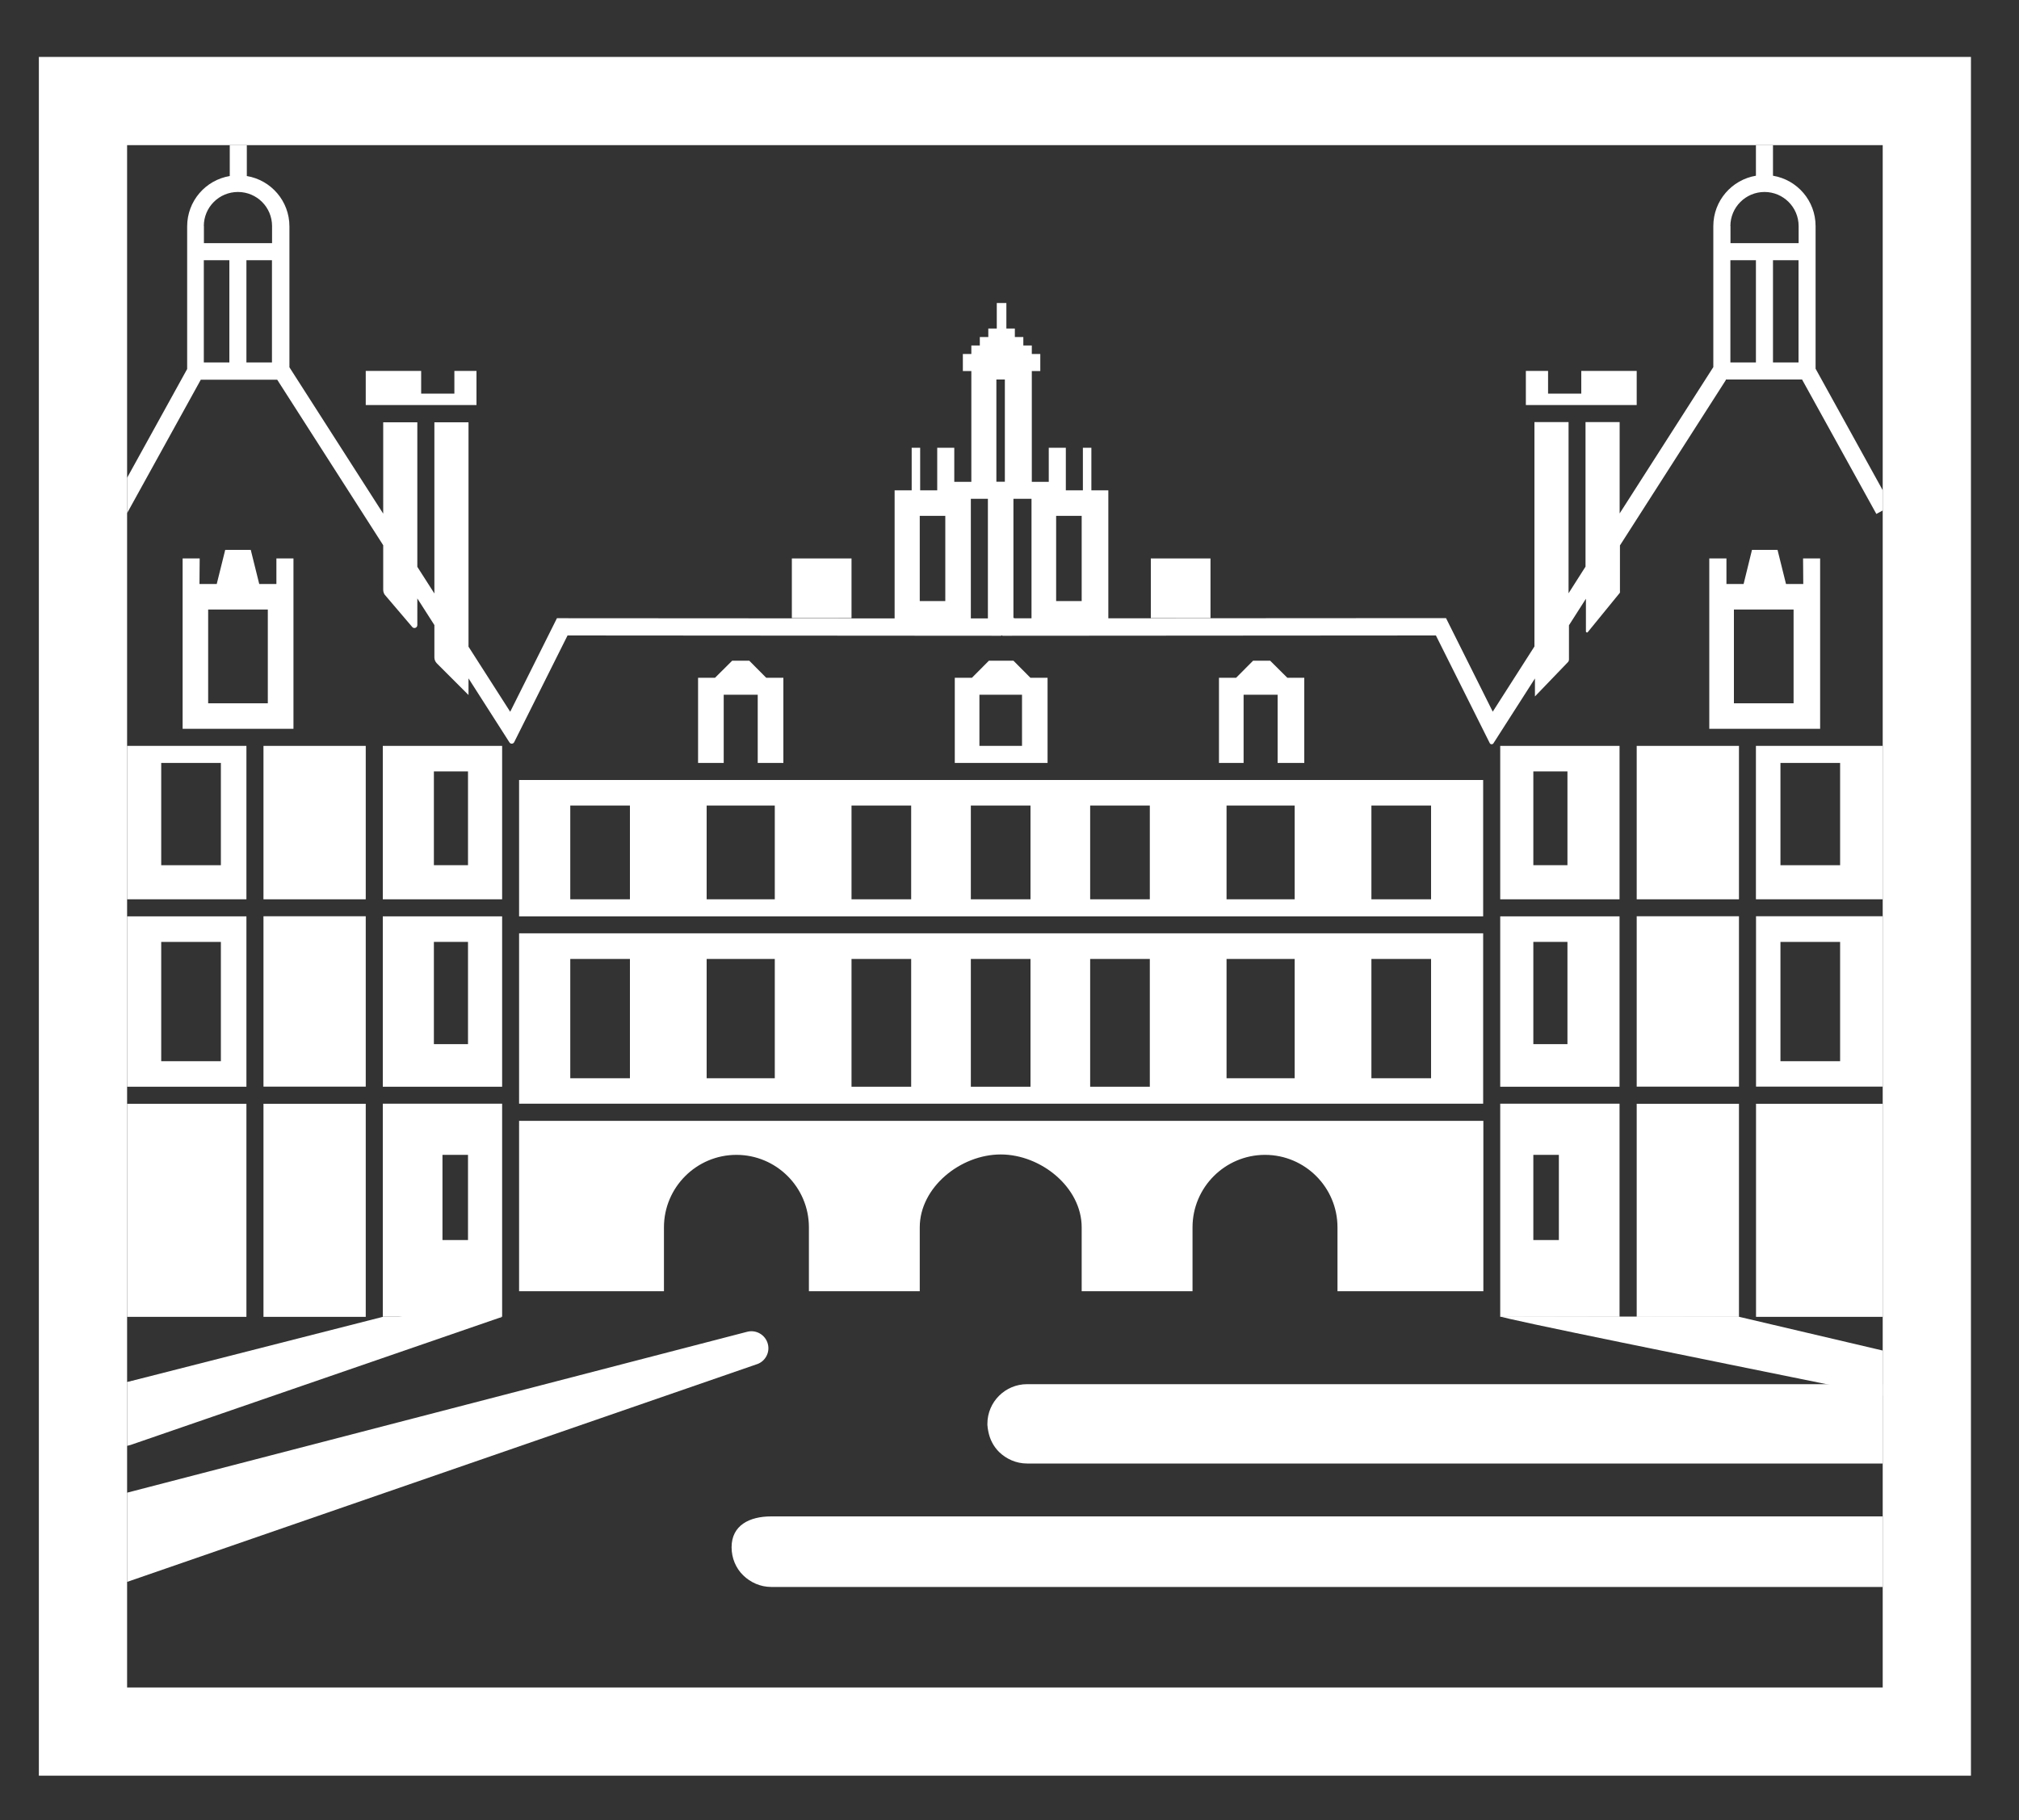 <?xml version="1.0" encoding="UTF-8"?>
<svg id="Layer_2" data-name="Layer 2" xmlns="http://www.w3.org/2000/svg" xmlns:xlink="http://www.w3.org/1999/xlink" viewBox="0 0 200 180.32">
  <rect x="0" y="0" width="200" height="180.32" fill="#333333" stroke="none"/>
  <defs>
    <style>
      .cls-1 {
        fill: none;
      }

      .cls-2 {
        fill: #fff;
      }

      .cls-3 {
        clip-path: url(#clippath);
      }
    </style>
    <clipPath id="clippath">
      <rect class="cls-1" x="12.59" y="14.38" width="173.91" height="152.81"/>
    </clipPath>
  </defs>
  <g class="cls-3">
    <g>
      <g>
        <path class="cls-2" d="M11.75,89.1h12.66v-15.2h-12.66v15.2ZM15.97,75.59h5.91v10.13h-5.91v-10.13Z"/>
        <rect class="cls-2" x="26.1" y="73.9" width="10.13" height="15.2"/>
        <path class="cls-2" d="M37.92,89.1h11.82v-15.2h-11.82v15.2ZM42.98,76.43h3.38v9.29h-3.38v-9.29Z"/>
        <path class="cls-2" d="M11.75,107.67h12.66v-16.88h-12.66v16.88ZM15.97,93.32h5.91v11.82h-5.91v-11.82Z"/>
        <rect class="cls-2" x="26.1" y="90.78" width="10.13" height="16.88"/>
        <path class="cls-2" d="M37.92,107.67h11.82v-16.88h-11.82v16.88ZM42.98,93.32h3.38v10.13h-3.38v-10.13Z"/>
        <rect class="cls-2" x="11.75" y="109.36" width="12.66" height="21.11"/>
        <rect class="cls-2" x="26.1" y="109.36" width="10.13" height="21.11"/>
        <path class="cls-2" d="M37.92,130.46h11.82v-21.11h-11.82v21.11ZM43.83,114.42h2.53v8.44h-2.53v-8.44Z"/>
        <path class="cls-2" d="M27.37,57.86h-1.69l-.84-3.38h-2.53l-.84,3.38h-1.71l.02-2.53h-1.69v16.88h10.98v-16.88h-1.69v2.53ZM26.53,69.68h-5.91v-9.29h5.91v9.29Z"/>
        <polygon class="cls-2" points="77.6 75.59 77.6 67.15 75.9 67.15 74.22 65.46 72.53 65.46 70.83 67.15 69.15 67.15 69.15 75.59 71.69 75.59 71.69 68.83 75.06 68.83 75.06 75.59 77.6 75.59"/>
        <path class="cls-2" d="M103.77,75.59v-8.44h-1.7l-1.68-1.69h-2.43l-1.68,1.69h-1.7v8.44h9.19ZM101.24,73.9h-4.22v-5.07h4.22v5.07Z"/>
        <polygon class="cls-2" points="47.2 40.13 47.2 39 47.2 36.75 45.01 36.75 45.01 39 41.72 39 41.72 36.75 39.52 36.75 36.23 36.75 36.23 40.13 39.52 40.13 47.2 40.13"/>
        <rect class="cls-2" x="78.44" y="55.33" width="5.91" height="5.91"/>
        <path class="cls-2" d="M173.94,89.1h12.66v-15.2h-12.66v15.2ZM176.37,75.59h5.91v10.13h-5.91v-10.13Z"/>
        <rect class="cls-2" x="162.13" y="73.9" width="10.13" height="15.2"/>
        <path class="cls-2" d="M148.61,89.1h11.82v-15.2h-11.82v15.2ZM151.89,76.43h3.38v9.29h-3.38v-9.29Z"/>
        <path class="cls-2" d="M186.61,90.78h-12.66v16.88h12.66v-16.88ZM182.28,105.14h-5.91v-11.82h5.91v11.82Z"/>
        <rect class="cls-2" x="162.13" y="90.78" width="10.13" height="16.88"/>
        <path class="cls-2" d="M148.61,107.67h11.82v-16.88h-11.82v16.88ZM151.89,93.32h3.38v10.13h-3.38v-10.13Z"/>
        <rect class="cls-2" x="173.95" y="109.36" width="12.66" height="21.11"/>
        <rect class="cls-2" x="162.13" y="109.36" width="10.13" height="21.11"/>
        <path class="cls-2" d="M148.61,130.46h11.82v-21.11h-11.82v21.11ZM151.89,114.42h2.53v8.44h-2.53v-8.44Z"/>
        <path class="cls-2" d="M98.8,77.28h-47.38v13.51h95.5v-13.51h-48.12ZM62.4,89.1h-5.91v-9.29h5.91v9.29ZM76.75,89.1h-6.75v-9.29h6.75v9.29ZM90.26,89.1h-5.91v-9.29h5.91v9.29ZM135.85,79.81h5.91v9.29h-5.91v-9.29ZM121.5,79.81h6.75v9.29h-6.75v-9.29ZM107.99,79.81h5.91v9.29h-5.91v-9.29ZM102.08,79.81v9.29h-5.91v-9.29h5.91Z"/>
        <path class="cls-2" d="M98.8,92.47h-47.38v16.88h95.5v-16.88h-48.12ZM62.4,106.83h-5.91v-11.82h5.91v11.82ZM76.75,106.83h-6.75v-11.82h6.75v11.82ZM90.26,107.67h-5.91v-12.66h5.91v12.66ZM135.85,95.01h5.91v11.82h-5.91v-11.82ZM121.5,95.01h6.75v11.82h-6.75v-11.82ZM107.99,95.01h5.91v12.66h-5.91v-12.66ZM102.08,95.01v12.66h-5.91v-12.66h5.91Z"/>
        <path class="cls-2" d="M98.8,111.05h-47.38v16.88h14.35v-6.33c0-3.96,3.22-7.18,7.18-7.18s7.18,3.22,7.18,7.18v6.33h10.98v-6.33c0-3.96,4.03-7.22,8.02-7.22s8.02,3.26,8.02,7.22v6.33h10.98v-6.33c0-3.96,3.22-7.18,7.18-7.18s7.18,3.22,7.18,7.18v6.33h14.45v-16.88h-48.12Z"/>
        <path class="cls-2" d="M176.08,54.48h-2.53l-.83,3.38h-1.7v-2.53h-1.7v16.88h10.98v-16.88h-1.69l.02,2.53h-1.71l-.84-3.38ZM177.67,69.68h-5.91v-9.29h5.91v9.29Z"/>
        <polygon class="cls-2" points="129.2 75.59 129.2 67.15 127.52 67.15 125.82 65.46 124.13 65.46 122.45 67.15 120.75 67.15 120.75 75.59 123.19 75.59 123.19 68.83 126.56 68.83 126.56 75.59 129.2 75.59"/>
        <path class="cls-2" d="M170.94,37.6h7.57l7.36,13.32,1.48-.81-7.5-13.58v-14.13c0-2.51-1.82-4.59-4.22-4.99v-3.45h-1.69v3.45s0,0,0,0c-2.39.4-4.22,2.48-4.22,4.99v13.97l-9.28,14.5v-9.05h-3.38v14.32h0s-1.68,2.64-1.68,2.64v-16.96h-3.38v22.23h0s-4.13,6.46-4.13,6.46l-4.63-9.27-33.45.02v-12.68h-1.68v-4.22h-.84v4.22h-1.69v-4.22h-1.69v4.22h0v-.84h-1.68v-10.98h.84v-1.69h-.84v-.84h-.84v-.84h-.84v-.84h-.84v-2.53h-.95v2.53h-.84v.84h-.84v.84h-.84v.84h-.84v1.69h.84v10.98h-1.69v-3.38h-1.69v4.22h-1.69v-4.22h-.84v4.22h-1.69v12.69l-33.45-.02-4.63,9.27-4.13-6.45v-22.23h-3.38v16.96l-1.69-2.64v-14.32h-3.38v9.05l-9.29-14.5v-13.96c0-2.51-1.82-4.59-4.22-4.99v-3.45h-1.69v3.45c-2.4.4-4.22,2.48-4.22,4.99v14.13l-7.49,13.57,1.48.82,7.36-13.33h7.57l10.5,16.4v4.41c0,.17.05.35.15.49l2.7,3.17c.16.24.53.13.53-.16v-2.64l1.69,2.64v3.21c0,.22.09.42.24.58l3.14,3.14v-1.65l4.06,6.35c.11.17.36.16.46-.02l5.29-10.58,42.96.03v-.03h.11v.03l42.95-.03,5.33,10.66c.07.15.28.16.37.02l4.11-6.42h0s0,1.78,0,1.78l3.26-3.39c.07-.07.11-.17.11-.27v-3.39l1.68-2.63h0s0,3.24,0,3.24c0,.1.14.15.19.06l3.18-3.9v-4.68l10.5-16.4ZM178.16,35.91h-2.53v-10.13h2.53v10.13ZM171.41,22.4c0-1.87,1.52-3.38,3.38-3.38s3.38,1.51,3.38,3.38v1.69h-6.75v-1.69ZM173.94,25.78v10.13h-2.53v-10.13h2.53ZM20.19,22.4c0-1.87,1.51-3.38,3.38-3.38s3.38,1.51,3.38,3.38v1.69h-6.75v-1.69ZM20.19,35.91v-10.13h2.53v10.13h-2.53ZM24.41,35.91v-10.13h2.53v10.13h-2.53ZM100.39,61.24v-11.82h1.79v11.84h-1.69v-.03h-.1ZM98.7,37.6h.84v10.13h-.84v-10.13ZM107.15,51.11v8.44h-2.53v-8.44h2.53ZM93.64,51.11v8.44h-2.53v-8.44h2.53ZM96.17,49.42h1.69v11.85h-1.69v-11.85Z"/>
        <polygon class="cls-2" points="162.13 40.13 162.13 36.75 158.83 36.75 156.64 36.75 156.64 39 153.35 39 153.35 36.75 151.15 36.75 151.15 39 151.15 40.13 158.83 40.13 162.13 40.13"/>
        <rect class="cls-2" x="114" y="55.33" width="5.91" height="5.91"/>
      </g>
      <path class="cls-2" d="M191.32,153.3c0,2.17-1.76,3.93-3.93,3.93h-110.99c-1.08,0-2.06-.45-2.78-1.15s-1.15-1.7-1.15-2.78c0-2.18,1.77-3.06,3.93-3.06h110.99c1.08,0,2.07.22,2.78.72.72.49,1.15,1.25,1.15,2.34Z"/>
      <path class="cls-2" d="M191.32,141.07c0,2.17-1.76,3.93-3.93,3.93h-85.65c-1.08,0-2.06-.45-2.78-1.15-.54-.54-.91-1.24-1.06-2.03-.02-.07-.03-.15-.04-.23-.02-.08-.03-.17-.03-.24-.02-.09-.02-.18-.02-.28,0-2.18,1.77-3.93,3.93-3.93h85.65c.67,0,1.31.17,1.86.47.34.17.65.41.92.68.72.71,1.15,1.69,1.15,2.78Z"/>
      <path class="cls-2" d="M74.98,135.16l-62.39,21.57-2.16.74c-5.77,1.89-8.47-6.55-2.63-8.34l4.79-1.24,61.38-15.93c.91-.26,1.85.28,2.09,1.19.23.86-.26,1.73-1.07,2.01Z"/>
      <path class="cls-2" d="M189.69,136.48c-.03.43-.19.81-.44,1.13-.5.65-1.34,1-2.18.81,0,0-.51-.12-1.41-.31-1.08-.23-2.74-.57-4.77-.98-10.87-2.21-32.27-6.52-32.27-6.71l23.63.04,13.41,3.15,2.05.48c1.21.11,2.09,1.18,1.98,2.38Z"/>
      <path class="cls-2" d="M49.74,130.47l-36.8,12.69c-.12.03-.24.06-.35.09-3.92.81-5.34-5.1-1.18-6.01l1.18-.28,26.93-6.48,4.98-1.2,5.23,1.2Z"/>
      <polygon class="cls-2" points="49.74 130.47 12.59 137.02 11.41 137.23 12.59 136.93 37.92 130.47 49.74 130.47"/>
    </g>
  </g>
  <path class="cls-2" d="M186.5,14.38v152.81H12.59V14.38h173.91ZM195.24,5.64H3.85v170.29h191.39V5.64h0Z"/>
</svg>